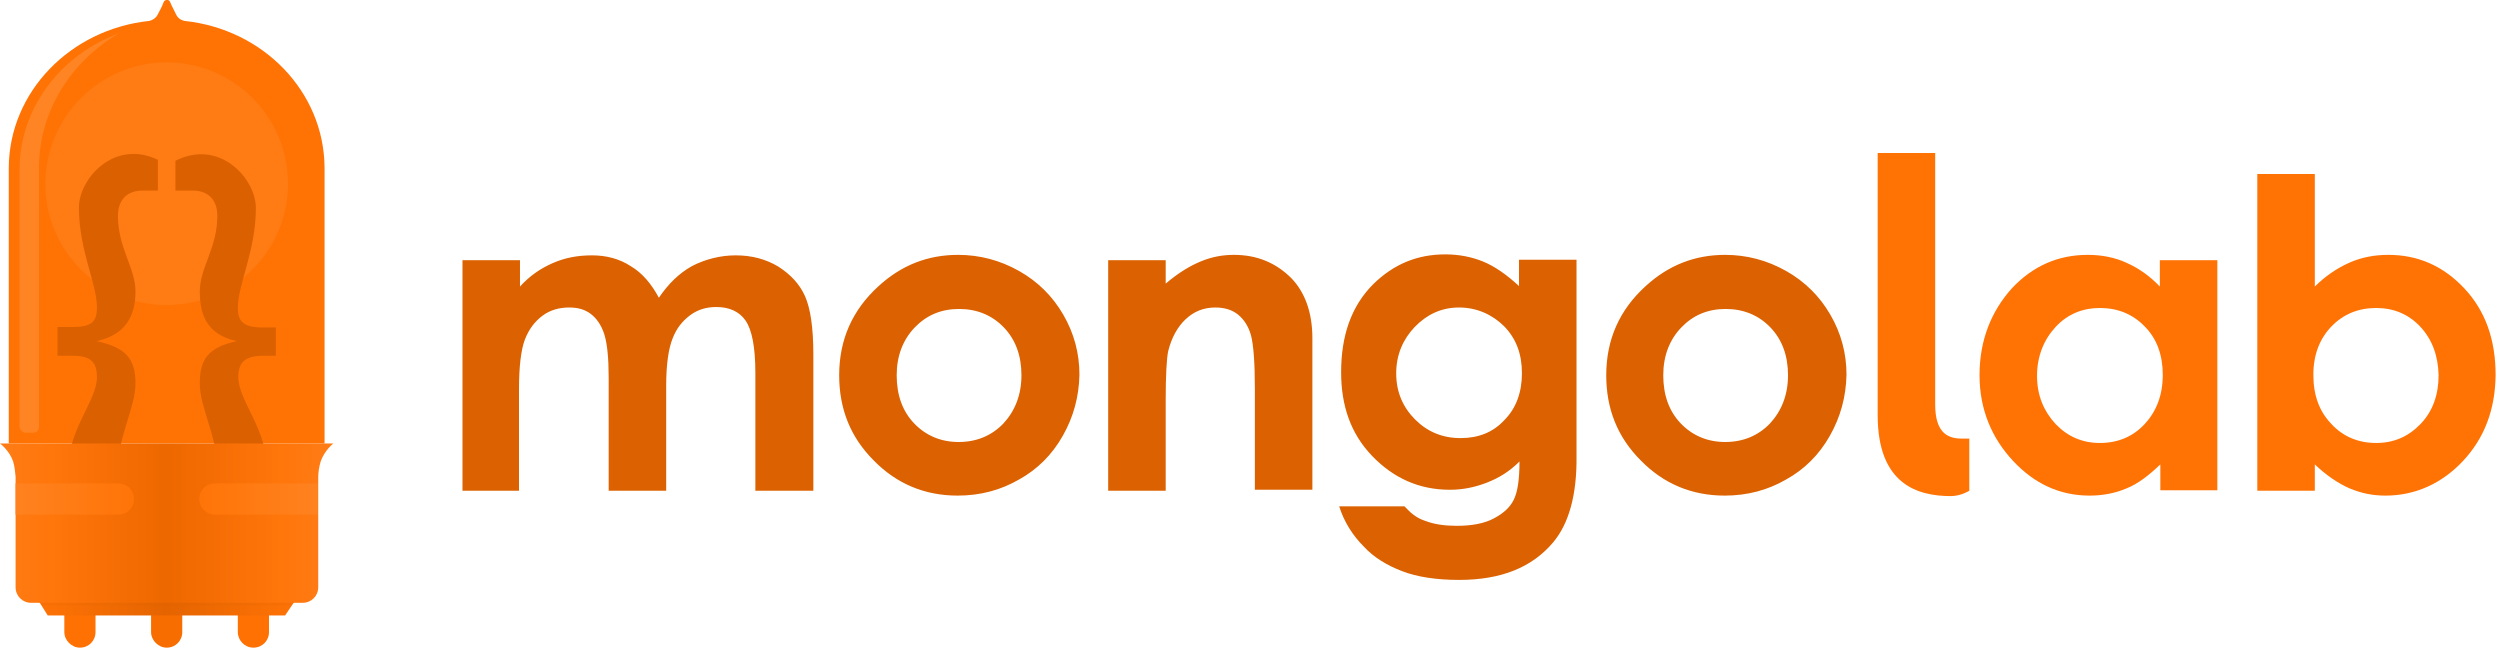 <?xml version="1.0" encoding="UTF-8" standalone="no"?>
<svg width="512px" height="133px" viewBox="0 0 512 133" version="1.1" xmlns="http://www.w3.org/2000/svg" xmlns:xlink="http://www.w3.org/1999/xlink" preserveAspectRatio="xMidYMid">
<defs>
	<linearGradient x1="-0.04%" y1="49.481%" x2="99.947%" y2="49.481%" id="linearGradient-1">
		<stop stop-color="#ff7306" offset="0%"></stop>
		<stop stop-color="#e56400" offset="50%"></stop>
		<stop stop-color="#ff7306" offset="100%"></stop>
	</linearGradient>
	<linearGradient x1="0%" y1="49.796%" x2="100.073%" y2="49.796%" id="linearGradient-2">
		<stop stop-color="#ff7c16" offset="0%"></stop>
		<stop stop-color="#ff760b" offset="15.33%"></stop>
		<stop stop-color="#ee6800" offset="48.72%"></stop>
		<stop stop-color="#ed6800" offset="50%"></stop>
		<stop stop-color="#ee6800" offset="51.28%"></stop>
		<stop stop-color="#ff760b" offset="84.67%"></stop>
		<stop stop-color="#ff7c16" offset="100%"></stop>
	</linearGradient>
	<linearGradient x1="0.062%" y1="50.237%" x2="100.149%" y2="50.237%" id="linearGradient-3">
		<stop stop-color="#ff7407" offset="0%"></stop>
		<stop stop-color="#ff8220" offset="100%"></stop>
	</linearGradient>
	<linearGradient x1="100.027%" y1="50.237%" x2="-0.067%" y2="50.237%" id="linearGradient-4">
		<stop stop-color="#ff7407" offset="0%"></stop>
		<stop stop-color="#ff8220" offset="100%"></stop>
	</linearGradient>
</defs>
	<g transform="translate(0, -1)">
		<g transform="translate(93.817, 31.938)">
			<path d="M60.881,69.564 L60.881,45.411 C60.881,40.122 60.182,36.628 58.885,34.732 C57.588,32.836 55.492,31.938 52.897,31.938 C50.901,31.938 49.104,32.437 47.507,33.634 C45.91,34.832 44.713,36.329 43.914,38.425 C43.116,40.421 42.617,43.615 42.617,48.106 L42.617,69.564 L30.84,69.564 L30.84,46.509 C30.84,42.317 30.54,39.423 29.942,37.527 C29.343,35.63 28.345,34.233 27.147,33.335 C25.949,32.437 24.552,32.037 22.756,32.037 C20.759,32.037 18.863,32.536 17.266,33.734 C15.669,34.932 14.472,36.529 13.673,38.625 C12.875,40.72 12.476,44.214 12.476,48.705 L12.476,69.564 L0.898,69.564 L0.898,22.356 L12.675,22.356 L12.675,27.746 C14.671,25.55 16.867,24.053 19.362,22.955 C21.857,21.857 24.452,21.358 27.446,21.358 C30.341,21.358 33.035,22.057 35.331,23.554 C37.726,24.951 39.623,27.247 41.12,30.041 C43.016,27.247 45.212,25.051 47.906,23.554 C50.601,22.157 53.695,21.358 56.889,21.358 C60.182,21.358 63.077,22.157 65.572,23.654 C68.067,25.251 69.963,27.247 71.061,29.742 C72.159,32.237 72.758,36.129 72.758,41.719 L72.758,69.564 L60.881,69.564 L60.881,69.564 L60.881,69.564 Z M123.858,58.286 C121.662,62.179 118.668,65.173 114.876,67.269 C111.083,69.464 106.891,70.562 102.3,70.562 C95.613,70.562 89.825,68.167 85.134,63.376 C80.343,58.586 78.048,52.797 78.048,45.91 C78.048,38.625 80.742,32.536 86.132,27.646 C90.823,23.354 96.212,21.258 102.4,21.258 C106.791,21.258 110.983,22.356 114.876,24.552 C118.768,26.748 121.762,29.742 123.958,33.535 C126.154,37.327 127.251,41.419 127.251,45.811 C127.152,50.302 126.054,54.394 123.858,58.286 L123.858,58.286 L123.858,58.286 Z M111.782,36.129 C109.386,33.634 106.292,32.337 102.6,32.337 C98.907,32.337 95.913,33.634 93.517,36.129 C91.122,38.625 89.825,41.918 89.825,45.91 C89.825,50.002 91.022,53.296 93.418,55.791 C95.813,58.286 98.907,59.584 102.5,59.584 C106.193,59.584 109.287,58.286 111.682,55.791 C114.077,53.196 115.375,49.903 115.375,45.91 C115.375,41.918 114.177,38.625 111.782,36.129 L111.782,36.129 L111.782,36.129 Z M163.181,69.564 L163.181,48.705 C163.181,43.116 162.882,39.623 162.383,37.726 C161.884,35.93 160.986,34.533 159.788,33.535 C158.59,32.536 156.993,32.037 155.097,32.037 C152.702,32.037 150.706,32.836 149.009,34.433 C147.312,36.03 146.115,38.225 145.416,41.02 C145.117,42.517 144.917,45.91 144.917,50.801 L144.917,69.564 L133.14,69.564 L133.14,22.356 L144.917,22.356 L144.917,27.147 C147.612,24.851 150.007,23.454 152.203,22.556 C154.398,21.658 156.594,21.258 158.89,21.258 C163.581,21.258 167.473,22.855 170.667,26.049 C173.361,28.844 174.958,32.936 174.958,38.325 L174.958,69.365 L163.181,69.365 L163.181,69.564 L163.181,69.564 Z M224.262,80.143 C219.97,85.234 213.683,87.828 205,87.828 C200.409,87.828 196.416,87.23 193.322,86.032 C190.228,84.834 187.534,83.237 185.438,80.942 C183.242,78.746 181.446,75.952 180.448,72.758 L193.821,72.758 C195.019,74.055 196.217,75.153 198.113,75.752 C199.91,76.451 202.105,76.75 204.501,76.75 C207.694,76.75 210.189,76.251 212.086,75.253 C213.982,74.255 215.379,73.057 216.178,71.46 C216.976,69.864 217.375,67.368 217.375,63.576 C215.28,65.672 213.084,66.969 210.788,67.867 C208.493,68.766 205.998,69.365 203.103,69.365 C196.816,69.365 191.526,66.969 187.135,62.378 C182.843,57.887 180.847,52.198 180.847,45.312 C180.847,37.926 182.843,31.838 187.434,27.247 C191.626,23.155 196.416,21.159 202.205,21.159 C204.9,21.159 207.595,21.658 209.99,22.656 C212.385,23.654 214.781,25.35 217.276,27.646 L217.276,22.257 L229.053,22.257 L229.053,62.478 C229.152,70.462 227.456,76.351 224.262,80.143 L224.262,80.143 L224.262,80.143 Z M214.281,35.93 C211.886,33.535 208.692,32.037 205,32.037 C201.307,32.037 198.313,33.535 195.917,36.03 C193.522,38.525 192.125,41.719 192.125,45.511 C192.125,49.404 193.522,52.497 196.017,54.993 C198.512,57.488 201.606,58.785 205.299,58.785 C208.992,58.785 211.986,57.588 214.281,55.092 C216.677,52.697 217.874,49.404 217.874,45.511 C217.874,41.519 216.677,38.425 214.281,35.93 L214.281,35.93 L214.281,35.93 Z M280.951,58.286 C278.756,62.179 275.761,65.173 271.969,67.269 C268.176,69.464 263.984,70.562 259.393,70.562 C252.706,70.562 246.918,68.167 242.227,63.376 C237.436,58.586 235.141,52.797 235.141,45.91 C235.141,38.625 237.835,32.536 243.225,27.646 C247.916,23.354 253.305,21.258 259.493,21.258 C263.885,21.258 268.076,22.356 271.969,24.552 C275.861,26.748 278.855,29.742 281.051,33.535 C283.247,37.327 284.345,41.419 284.345,45.811 C284.245,50.302 283.147,54.394 280.951,58.286 L280.951,58.286 L280.951,58.286 Z M268.775,36.129 C266.38,33.634 263.286,32.337 259.593,32.337 C255.9,32.337 252.906,33.634 250.511,36.129 C248.115,38.625 246.818,41.918 246.818,45.91 C246.818,50.002 248.016,53.296 250.411,55.791 C252.806,58.286 255.9,59.584 259.493,59.584 C263.186,59.584 266.28,58.286 268.675,55.791 C271.071,53.196 272.368,49.903 272.368,45.91 C272.368,41.918 271.17,38.625 268.775,36.129 L268.775,36.129 L268.775,36.129 Z" fill="#dc6100"></path>
			<path d="M305.703,70.662 C298.916,70.662 290.732,68.267 290.732,54.094 L290.732,0.399 L302.509,0.399 L302.509,51.899 C302.509,57.288 304.705,58.885 307.899,58.885 L309.496,58.885 L309.496,69.564 C309.496,69.564 307.799,70.662 305.703,70.662 L305.703,70.662 L305.703,70.662 Z M348.619,69.564 L348.619,64.175 C346.324,66.37 344.028,68.167 341.733,69.065 C339.437,70.063 336.842,70.562 334.147,70.562 C328.059,70.562 322.869,68.167 318.478,63.476 C314.087,58.785 311.591,52.897 311.591,45.91 C311.591,38.724 313.987,32.836 318.179,28.145 C322.47,23.554 327.66,21.258 333.748,21.258 C336.543,21.258 339.237,21.758 341.633,22.855 C344.128,23.953 346.423,25.55 348.519,27.746 L348.519,22.356 L360.296,22.356 L360.296,69.464 L348.619,69.464 L348.619,69.564 L348.619,69.564 Z M345.425,35.93 C343.03,33.435 339.936,32.137 336.243,32.137 C332.65,32.137 329.556,33.435 327.161,36.03 C324.766,38.625 323.368,42.018 323.368,46.01 C323.368,50.102 324.766,53.296 327.161,55.891 C329.656,58.486 332.65,59.783 336.243,59.783 C339.936,59.783 343.03,58.486 345.425,55.891 C347.821,53.296 349.118,50.002 349.118,45.811 C349.118,41.818 347.92,38.425 345.425,35.93 L345.425,35.93 L345.425,35.93 Z M410.598,63.476 C406.207,68.167 400.717,70.562 394.729,70.562 C392.034,70.562 389.739,70.063 387.343,69.065 C385.048,68.067 382.553,66.37 380.257,64.175 L380.257,69.564 L368.48,69.564 L368.48,4.691 L380.257,4.691 L380.257,27.746 C382.353,25.65 384.848,23.953 387.343,22.855 C389.839,21.758 392.434,21.258 395.328,21.258 C401.416,21.258 406.606,23.554 410.897,28.145 C415.189,32.736 417.285,38.625 417.285,45.91 C417.185,52.996 414.989,58.785 410.598,63.476 L410.598,63.476 L410.598,63.476 Z M401.915,36.03 C399.52,33.435 396.426,32.137 392.833,32.137 C389.14,32.137 386.046,33.435 383.651,35.93 C381.255,38.425 379.958,41.719 379.958,45.811 C379.958,50.002 381.156,53.296 383.651,55.891 C386.046,58.486 389.14,59.783 392.833,59.783 C396.426,59.783 399.42,58.486 401.915,55.891 C404.41,53.296 405.608,49.903 405.608,45.91 C405.508,41.918 404.31,38.625 401.915,36.03 L401.915,36.03 L401.915,36.03 Z" fill="#ff7204"></path>
		</g>
		<g transform="translate(12.975, 125.754)">
			<path d="M35.73,4.691 L35.73,0.998 L42.118,0.998 L42.118,4.691 C42.118,6.487 40.72,7.885 38.924,7.885 C37.127,7.885 35.73,6.388 35.73,4.691 L35.73,4.691 Z" fill="#ff7102"></path>
			<path d="M17.965,4.691 L17.965,0.998 L24.352,0.998 L24.352,4.691 C24.352,6.487 22.955,7.885 21.159,7.885 C19.462,7.885 17.965,6.388 17.965,4.691 L17.965,4.691 Z" fill="#f76d00"></path>
			<path d="M0.2,4.691 L0.2,0.998 L6.587,0.998 L6.587,4.691 C6.587,6.487 5.19,7.885 3.393,7.885 C1.697,7.885 0.2,6.388 0.2,4.691 L0.2,4.691 Z" fill="#ff7102"></path>
		</g>
		<path d="M61.28,122.76 L58.386,127.052 L9.781,127.052 L7.086,122.76 L61.28,122.76 L61.28,122.76 Z" fill="url(#linearGradient-1)"></path>
		<path d="M62.678,120.664 L59.783,124.956 L8.483,124.956 L5.789,120.664 L62.678,120.664 L62.678,120.664 Z" opacity="0.1" fill="#cc5a00"></path>
		<path d="M1.796,91.821 L1.796,35.331 C1.896,19.761 14.472,6.986 30.54,5.29 C31.439,5.09 32.037,4.491 32.237,4.092 C32.736,3.194 33.235,2.196 33.535,1.397 C33.734,0.898 34.632,0.798 34.832,1.397 C35.131,2.196 35.73,3.194 36.129,4.092 C36.329,4.491 36.828,5.09 37.826,5.29 C53.895,6.986 66.37,19.761 66.47,35.331 L66.47,35.331 L66.47,91.821 L1.796,91.821 L1.796,91.821 Z" fill="#ff7204"></path>
		<path d="M50.202,35.431 L50.202,35.431 L50.202,84.335 L50.302,84.335 L50.302,85.234 C50.302,87.729 52.298,89.725 54.793,89.725 L60.582,89.725 C63.077,89.725 65.073,87.729 65.073,85.234 L65.073,84.335 L65.073,84.335 L65.073,36.129 C64.973,20.26 51.899,7.485 37.327,6.288 C35.73,6.188 34.632,2.994 34.632,2.994 C34.632,2.994 33.435,7.485 36.429,9.681 C44.613,15.669 50.202,24.851 50.202,35.431 L50.202,35.431 Z" fill="#ff7204"></path>
		<path d="M34.133,13.773 C47.807,13.773 58.985,24.851 58.985,38.625 C58.985,52.298 47.906,63.476 34.133,63.476 C20.46,63.476 9.282,52.398 9.282,38.625 C9.382,24.851 20.46,13.773 34.133,13.773 L34.133,13.773 Z" opacity="0.35" fill="#ff8d33"></path>
		<g transform="translate(10.979, 31.938)" fill="#da6000">
			<path d="M42.916,41.918 C39.024,41.918 37.826,43.415 37.826,46.31 C37.826,51.2 43.814,56.889 43.814,65.772 C43.814,72.259 40.022,77.648 31.638,77.648 L27.746,77.648 L27.746,69.764 L29.442,69.764 C32.536,69.764 33.535,67.967 33.535,65.073 C33.535,58.486 29.942,52.597 29.942,47.607 C29.942,42.617 31.638,40.221 37.527,38.924 C31.538,37.627 29.942,33.734 29.942,28.744 C29.942,23.853 33.535,19.861 33.535,13.274 C33.535,10.38 32.037,8.084 28.444,8.084 L24.951,8.084 L24.951,1.996 C33.934,-2.595 41.419,5.589 41.419,11.677 C41.419,20.46 37.726,27.247 37.726,32.137 C37.726,34.932 38.924,36.129 42.816,36.129 L45.511,36.129 L45.511,41.918 L42.916,41.918 L42.916,41.918 Z M21.358,8.084 L18.264,8.084 C14.671,8.084 13.174,10.38 13.174,13.274 C13.174,19.861 16.767,23.953 16.767,28.744 C16.767,33.734 14.771,37.627 8.783,38.924 C14.771,40.221 16.767,42.517 16.767,47.607 C16.767,52.497 13.174,58.486 13.174,65.073 C13.174,67.967 14.172,69.764 17.266,69.764 L18.963,69.764 L18.963,77.648 L15.071,77.648 C6.687,77.648 2.894,72.259 2.894,65.772 C2.894,56.889 8.883,51.2 8.883,46.31 C8.883,43.515 7.885,41.918 3.992,41.918 L0.798,41.918 L0.798,36.03 L3.992,36.03 C7.885,36.03 8.883,34.832 8.883,32.037 C8.883,27.147 5.19,20.36 5.19,11.577 C5.19,5.589 12.476,-2.495 21.358,1.796 L21.358,8.084 L21.358,8.084 Z"></path>
		</g>
		<path d="M24.452,7.785 C14.671,13.474 8.084,23.554 7.984,35.131 L7.984,35.131 L7.984,87.928 L7.984,88.427 C7.984,89.126 7.485,89.625 6.787,89.625 L5.29,89.625 C4.591,89.625 3.992,89.026 3.992,88.327 L3.992,88.028 L3.992,35.83 C3.992,23.055 12.476,12.176 24.452,7.785" fill="#ff8423"></path>
		<path d="M65.672,95.513 C65.372,96.512 65.173,97.709 65.173,98.707 C65.173,98.707 65.173,98.707 65.173,98.807 L65.173,121.263 C65.173,123.06 63.775,124.457 61.979,124.457 L6.388,124.457 C4.591,124.457 3.194,123.06 3.194,121.263 L3.194,98.707 C3.194,98.707 3.194,98.707 3.194,98.607 C3.094,97.609 2.994,96.512 2.695,95.513 C1.896,93.218 0,91.821 0,91.821 L68.267,91.821 C68.267,91.821 66.47,93.218 65.672,95.513 L65.672,95.513 Z" fill="url(#linearGradient-2)"></path>
		<path d="M65.073,106.392 L44.014,106.392 C42.218,106.392 40.82,104.995 40.82,103.198 C40.82,101.402 42.218,100.005 44.014,100.005 L65.073,100.005 L65.073,106.392 L65.073,106.392 Z" fill="url(#linearGradient-3)"></path>
		<path d="M3.194,100.005 L24.253,100.005 C26.049,100.005 27.446,101.402 27.446,103.198 C27.446,104.995 26.049,106.392 24.253,106.392 L3.194,106.392 L3.194,100.005 L3.194,100.005 Z" fill="url(#linearGradient-4)"></path>
	</g>
</svg>